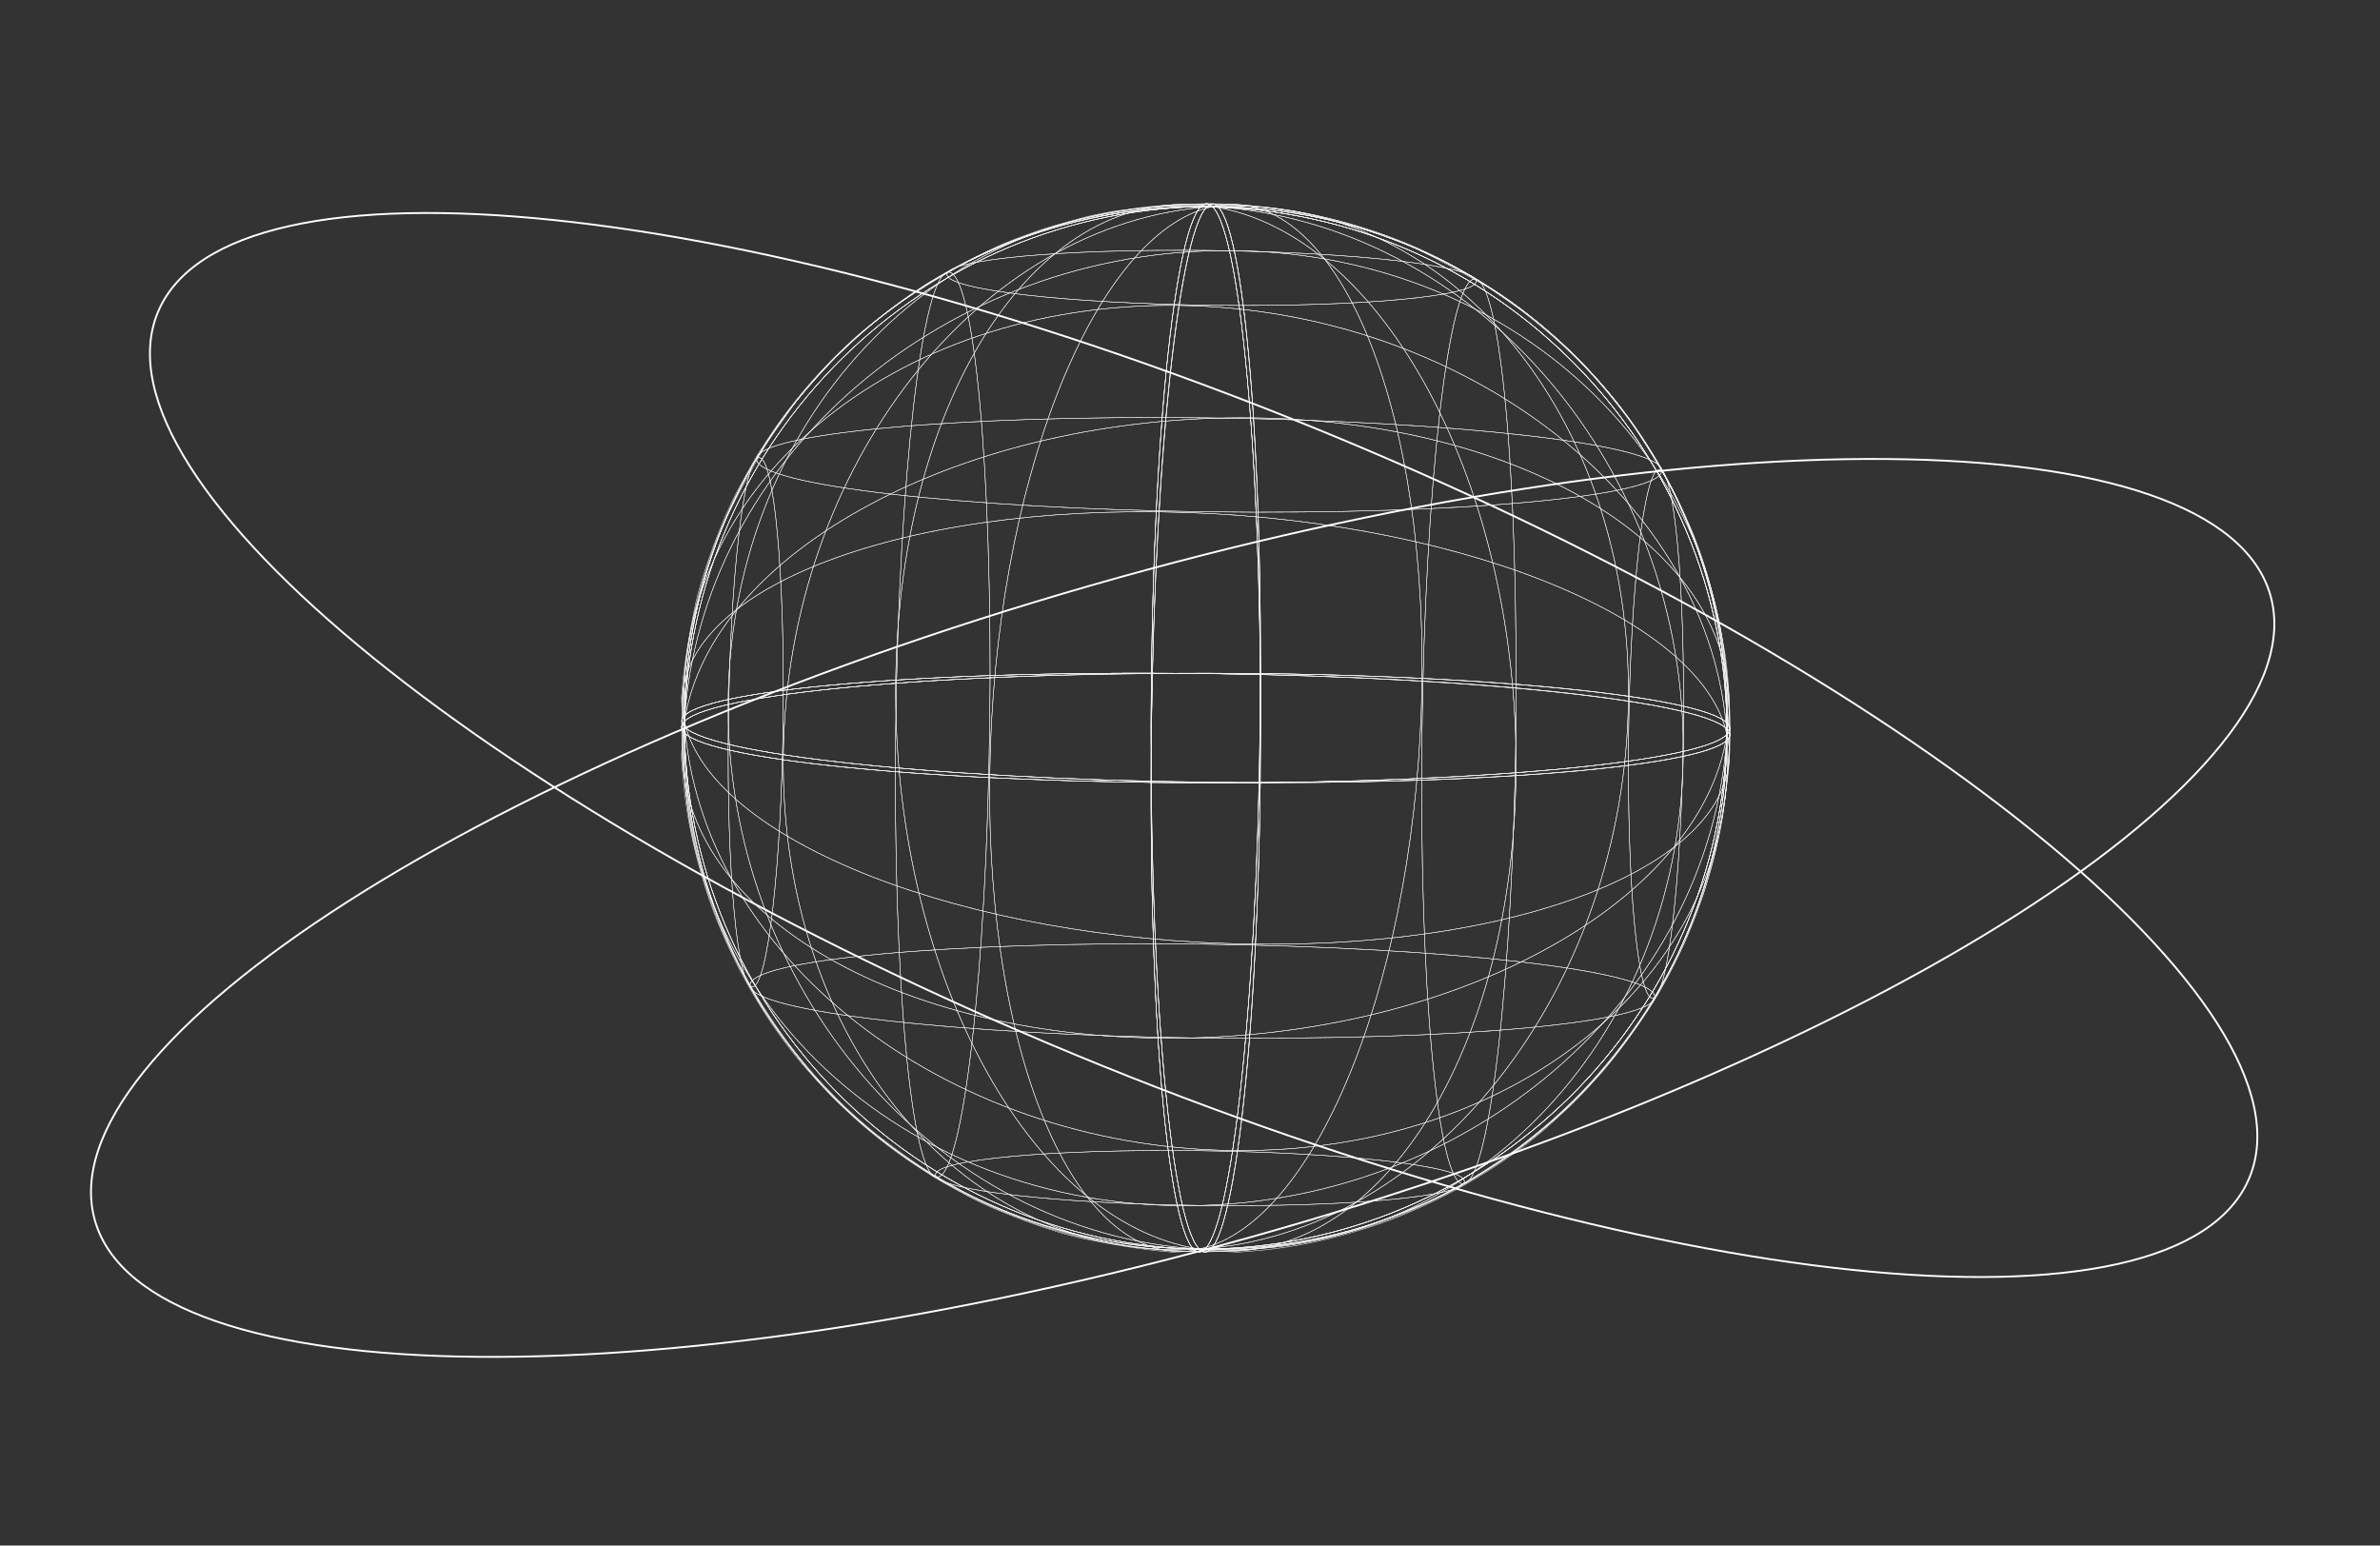 <svg width="1275" height="828" viewBox="0 0 1275 828" fill="none" xmlns="http://www.w3.org/2000/svg">
<rect x="0" y="0" width="1275" height="828" fill="#333333" stroke="none"/>
<g clip-path="url(#clip0_7_1438)">
<path d="M366.675 386.466C367.047 232.214 492.307 108.812 646.559 110.856C630.391 127.025 617.01 265.108 616.638 419.175C462.386 417.131 350.506 402.635 366.675 386.466Z" stroke="#F8F7F7" stroke-width="0.25" stroke-miterlimit="10"/>
<path d="M405.142 245.966C396.965 254.144 390.274 323.836 390.089 401.706" stroke="#F8F7F7" stroke-width="0.25" stroke-miterlimit="10"/>
<path d="M505.499 147.098C491.561 161.036 480.038 280.164 479.667 413.416" stroke="#F8F7F7" stroke-width="0.25" stroke-miterlimit="10"/>
<path d="M366.676 386.463C358.87 261.389 477.44 161.589 631.507 163.634" stroke="#F8F7F7" stroke-width="0.25" stroke-miterlimit="10"/>
<path d="M366.676 386.463C352.738 322.532 466.662 272.354 620.914 274.212" stroke="#F8F7F7" stroke-width="0.25" stroke-miterlimit="10"/>
<path d="M366.673 386.465C350.504 402.634 462.384 417.315 616.636 419.174C616.264 573.426 629.274 685.306 645.442 669.323C491.19 667.279 366.487 540.717 366.673 386.465Z" stroke="#F8F7F7" stroke-width="0.25" stroke-miterlimit="10"/>
<path d="M390.089 401.708C389.903 479.577 396.408 536.075 404.585 527.897" stroke="#F8F7F7" stroke-width="0.25" stroke-miterlimit="10"/>
<path d="M479.668 413.413C479.482 546.665 490.633 643.305 504.571 629.366" stroke="#F8F7F7" stroke-width="0.25" stroke-miterlimit="10"/>
<path d="M366.677 386.465C352.553 478.273 466.105 554.098 620.357 556.143" stroke="#F8F7F7" stroke-width="0.25" stroke-miterlimit="10"/>
<path d="M366.674 386.465C358.311 527.708 476.509 643.862 630.575 645.906" stroke="#F8F7F7" stroke-width="0.25" stroke-miterlimit="10"/>
<path d="M366.672 386.463C366.301 540.716 491.189 667.277 645.442 669.321C661.61 653.153 674.991 515.069 675.363 361.002C521.111 358.958 382.841 370.295 366.672 386.463Z" stroke="#F8F7F7" stroke-width="0.25" stroke-miterlimit="10"/>
<path d="M404.589 527.898C412.767 519.72 419.457 450.028 419.643 372.158" stroke="#F8F7F7" stroke-width="0.25" stroke-miterlimit="10"/>
<path d="M504.569 629.366C518.508 615.428 530.03 496.3 530.402 363.049" stroke="#F8F7F7" stroke-width="0.25" stroke-miterlimit="10"/>
<path d="M366.674 386.465C374.665 511.539 506.058 614.498 660.311 616.357" stroke="#F8F7F7" stroke-width="0.25" stroke-miterlimit="10"/>
<path d="M366.671 386.465C380.61 450.396 516.835 503.734 671.088 505.778" stroke="#F8F7F7" stroke-width="0.25" stroke-miterlimit="10"/>
<path d="M366.67 386.467C382.839 370.299 521.108 358.962 675.175 360.821C675.547 206.568 662.538 94.689 646.369 110.671C492.302 108.813 367.042 232.215 366.67 386.467Z" stroke="#F8F7F7" stroke-width="0.25" stroke-miterlimit="10"/>
<path d="M419.637 372.157C419.823 294.288 413.318 237.791 405.141 245.968" stroke="#F8F7F7" stroke-width="0.25" stroke-miterlimit="10"/>
<path d="M530.4 363.054C530.585 229.802 519.435 133.162 505.496 147.101" stroke="#F8F7F7" stroke-width="0.25" stroke-miterlimit="10"/>
<path d="M366.673 386.469C380.797 294.661 517.208 221.995 671.46 223.854" stroke="#F8F7F7" stroke-width="0.25" stroke-miterlimit="10"/>
<path d="M366.669 386.468C375.218 245.225 506.983 132.23 661.235 134.274" stroke="#F8F7F7" stroke-width="0.25" stroke-miterlimit="10"/>
<path d="M646.558 110.859C800.625 112.718 925.514 239.465 925.142 393.532C908.973 409.7 770.704 421.037 616.637 419.178C616.823 264.926 630.204 126.842 646.558 110.859Z" stroke="#F8F7F7" stroke-width="0.25" stroke-miterlimit="10"/>
<path d="M787.427 150.817C773.488 164.755 761.966 283.883 761.594 417.134" stroke="#F8F7F7" stroke-width="0.25" stroke-miterlimit="10"/>
<path d="M887.411 252.1C879.234 260.277 872.543 329.97 872.358 407.839" stroke="#F8F7F7" stroke-width="0.25" stroke-miterlimit="10"/>
<path d="M631.5 163.638C785.753 165.682 917.332 268.641 925.137 393.53" stroke="#F8F7F7" stroke-width="0.25" stroke-miterlimit="10"/>
<path d="M620.909 274.219C775.161 276.263 911.387 329.601 925.139 393.532" stroke="#F8F7F7" stroke-width="0.25" stroke-miterlimit="10"/>
<path d="M616.636 419.175C770.889 421.219 908.972 409.696 925.141 393.528C924.769 547.78 799.695 671.182 645.443 669.138C629.274 685.306 616.265 573.427 616.636 419.175Z" stroke="#F8F7F7" stroke-width="0.25" stroke-miterlimit="10"/>
<path d="M761.597 416.945C761.412 550.196 772.562 646.836 786.501 632.898" stroke="#F8F7F7" stroke-width="0.25" stroke-miterlimit="10"/>
<path d="M872.364 407.841C872.178 485.71 878.683 542.208 886.86 534.03" stroke="#F8F7F7" stroke-width="0.25" stroke-miterlimit="10"/>
<path d="M620.353 556.143C774.606 558.188 911.017 485.336 925.141 393.528" stroke="#F8F7F7" stroke-width="0.25" stroke-miterlimit="10"/>
<path d="M630.761 645.907C785.013 647.765 916.778 534.957 925.141 393.528" stroke="#F8F7F7" stroke-width="0.25" stroke-miterlimit="10"/>
<path d="M645.442 669.326C799.694 671.185 924.955 547.783 925.141 393.53C941.309 377.361 829.43 362.68 675.177 360.821C674.992 515.074 661.611 653.157 645.442 669.326Z" stroke="#F8F7F7" stroke-width="0.25" stroke-miterlimit="10"/>
<path d="M786.498 632.898C800.437 618.959 811.959 499.832 812.331 366.58" stroke="#F8F7F7" stroke-width="0.25" stroke-miterlimit="10"/>
<path d="M886.858 534.03C895.036 525.853 901.726 456.161 901.912 378.291" stroke="#F8F7F7" stroke-width="0.25" stroke-miterlimit="10"/>
<path d="M660.311 616.357C814.563 618.402 933.133 518.602 925.142 393.528" stroke="#F8F7F7" stroke-width="0.25" stroke-miterlimit="10"/>
<path d="M671.088 505.779C825.341 507.823 939.079 457.459 925.326 393.528" stroke="#F8F7F7" stroke-width="0.25" stroke-miterlimit="10"/>
<path d="M675.362 360.826C829.614 362.87 941.494 377.552 925.325 393.535C925.511 239.468 800.622 112.721 646.556 110.862C662.724 94.694 675.548 206.573 675.362 360.826Z" stroke="#F8F7F7" stroke-width="0.25" stroke-miterlimit="10"/>
<path d="M812.147 366.581C812.519 233.515 801.368 136.874 787.43 150.813" stroke="#F8F7F7" stroke-width="0.25" stroke-miterlimit="10"/>
<path d="M901.912 378.478C902.098 300.609 895.593 244.111 887.416 252.288" stroke="#F8F7F7" stroke-width="0.25" stroke-miterlimit="10"/>
<path d="M671.649 223.854C825.716 225.899 939.268 301.91 925.143 393.532" stroke="#F8F7F7" stroke-width="0.25" stroke-miterlimit="10"/>
<path d="M661.241 134.276C815.494 136.134 933.692 252.288 925.143 393.532" stroke="#F8F7F7" stroke-width="0.25" stroke-miterlimit="10"/>
<path d="M448.06 190.974C397.881 240.78 366.845 309.915 366.659 386.484C366.845 309.729 397.881 240.78 448.06 190.974ZM448.06 190.974C465.901 173.318 481.326 162.539 481.512 162.539C492.291 155.291 506.973 146.37 518.309 140.052C524.071 136.892 532.248 133.547 538.381 130.759C538.567 130.759 557.523 122.396 580.568 117.007C587.444 115.334 596.922 113.476 603.985 112.546C610.675 111.431 619.782 110.502 626.472 110.13C649.517 108.644 666.057 110.13 672.748 110.688C697.651 113.104 717.165 118.493 717.351 118.679C723.67 120.538 732.219 122.954 738.537 125.184C744.856 127.414 753.219 130.388 759.166 133.361C765.113 136.335 773.291 139.68 779.052 143.211C784.627 146.556 792.247 150.645 797.636 154.176C803.212 157.707 810.646 162.725 815.849 166.999C825.142 174.433 835.735 182.796 848.744 196.363C853.204 201.009 858.78 207.328 862.868 212.346C867.329 217.921 873.462 225.541 877.364 231.488C880.71 236.692 885.356 243.568 888.515 248.958C892.79 256.763 898.551 267.171 902.082 275.348C906.542 285.383 911.374 299.136 914.905 309.543C914.905 309.543 917.136 316.42 919.366 327.571C924.755 353.403 926.8 380.165 926.614 390.944C926.614 393.546 926.614 400.237 926.056 408.228C925.499 417.706 924.569 424.397 924.384 426.255C922.897 437.034 922.153 440.565 920.853 447.627C919.737 452.831 918.251 459.707 916.764 464.725C915.463 469 913.976 474.761 912.489 479.035C909.702 486.841 905.799 497.248 902.454 504.868C897.436 516.205 889.816 530.887 882.94 541.108C876.064 551.515 866.4 564.896 858.222 574.375C853.762 579.392 847.629 586.083 842.797 590.915C838.151 595.375 831.832 601.136 827 605.411C821.982 609.685 809.345 620.093 791.689 630.686C775.892 640.164 762.883 646.111 752.662 650.386C743.927 654.103 728.502 659.678 710.475 663.953C690.031 668.785 675.35 669.9 665.686 670.643C653.791 671.572 637.809 671.572 625.915 670.643C612.348 669.528 594.507 666.554 581.311 663.767C564.399 660.421 533.177 648.713 518.867 640.908C513.106 637.748 505.486 633.66 499.911 630.314C494.335 626.783 486.902 621.951 481.512 618.048C465.901 606.712 454.564 596.119 448.245 589.8C443.413 584.968 436.909 578.277 432.634 572.888C424.829 563.038 414.793 549.285 407.731 538.878C407.545 538.692 396.209 520.665 387.288 499.293C383.757 490.93 379.854 479.407 377.066 470.672C375.208 464.725 373.164 456.734 372.048 450.787C370.376 442.61 369.075 435.362 367.216 418.821C367.216 418.264 365.544 403.024 365.544 390.201C365.544 383.51 365.916 377.749 365.916 375.519C366.287 368.643 366.845 362.324 367.216 359.165C369.632 337.606 374.093 321.438 375.394 316.234C381.527 293.932 389.704 276.277 389.704 276.277C395.093 265.126 403.085 250.63 409.218 240.037C412.377 234.647 417.395 228.143 420.926 222.939C427.988 211.974 439.511 199.894 448.06 190.974Z" stroke="#F8F7F7" stroke-width="0.25" stroke-miterlimit="10"/>
<path d="M366.675 386.466C367.047 232.214 492.307 108.812 646.559 110.856C630.391 127.025 617.01 265.108 616.638 419.175C462.386 417.131 350.506 402.635 366.675 386.466Z" stroke="#F8F7F7" stroke-width="0.25" stroke-miterlimit="10"/>
<path d="M405.142 245.966C396.965 254.144 390.274 323.836 390.089 401.706" stroke="#F8F7F7" stroke-width="0.25" stroke-miterlimit="10"/>
<path d="M505.499 147.098C491.561 161.036 480.038 280.164 479.667 413.416" stroke="#F8F7F7" stroke-width="0.25" stroke-miterlimit="10"/>
<path d="M366.676 386.463C358.87 261.389 477.44 161.589 631.507 163.634" stroke="#F8F7F7" stroke-width="0.25" stroke-miterlimit="10"/>
<path d="M366.676 386.463C352.738 322.532 466.662 272.354 620.914 274.212" stroke="#F8F7F7" stroke-width="0.25" stroke-miterlimit="10"/>
<path d="M366.673 386.465C350.504 402.634 462.384 417.315 616.636 419.174C616.264 573.426 629.274 685.306 645.442 669.323C491.19 667.279 366.487 540.717 366.673 386.465Z" stroke="#F8F7F7" stroke-width="0.25" stroke-miterlimit="10"/>
<path d="M390.089 401.708C389.903 479.577 396.408 536.075 404.585 527.897" stroke="#F8F7F7" stroke-width="0.25" stroke-miterlimit="10"/>
<path d="M479.668 413.413C479.482 546.665 490.633 643.305 504.571 629.366" stroke="#F8F7F7" stroke-width="0.25" stroke-miterlimit="10"/>
<path d="M366.677 386.465C352.553 478.273 466.105 554.098 620.357 556.143" stroke="#F8F7F7" stroke-width="0.25" stroke-miterlimit="10"/>
<path d="M366.674 386.465C358.311 527.708 476.509 643.862 630.575 645.906" stroke="#F8F7F7" stroke-width="0.25" stroke-miterlimit="10"/>
<path d="M366.672 386.463C366.301 540.716 491.189 667.277 645.442 669.321C661.61 653.153 674.991 515.069 675.363 361.002C521.111 358.958 382.841 370.295 366.672 386.463Z" stroke="#F8F7F7" stroke-width="0.25" stroke-miterlimit="10"/>
<path d="M404.589 527.898C412.767 519.72 419.457 450.028 419.643 372.158" stroke="#F8F7F7" stroke-width="0.25" stroke-miterlimit="10"/>
<path d="M504.569 629.366C518.508 615.428 530.03 496.3 530.402 363.049" stroke="#F8F7F7" stroke-width="0.25" stroke-miterlimit="10"/>
<path d="M366.674 386.465C374.665 511.539 506.058 614.498 660.311 616.357" stroke="#F8F7F7" stroke-width="0.25" stroke-miterlimit="10"/>
<path d="M366.671 386.465C380.61 450.396 516.835 503.734 671.088 505.778" stroke="#F8F7F7" stroke-width="0.25" stroke-miterlimit="10"/>
<path d="M366.67 386.467C382.839 370.299 521.108 358.962 675.175 360.821C675.547 206.568 662.538 94.689 646.369 110.671C492.302 108.813 367.042 232.215 366.67 386.467Z" stroke="#F8F7F7" stroke-width="0.25" stroke-miterlimit="10"/>
<path d="M419.637 372.157C419.823 294.288 413.318 237.791 405.141 245.968" stroke="#F8F7F7" stroke-width="0.25" stroke-miterlimit="10"/>
<path d="M530.4 363.054C530.585 229.802 519.435 133.162 505.496 147.101" stroke="#F8F7F7" stroke-width="0.25" stroke-miterlimit="10"/>
<path d="M366.673 386.469C380.797 294.661 517.208 221.995 671.46 223.854" stroke="#F8F7F7" stroke-width="0.25" stroke-miterlimit="10"/>
<path d="M366.669 386.468C375.218 245.225 506.983 132.23 661.235 134.274" stroke="#F8F7F7" stroke-width="0.25" stroke-miterlimit="10"/>
<path d="M646.558 110.859C800.625 112.718 925.514 239.465 925.142 393.532C908.973 409.7 770.704 421.037 616.637 419.178C616.823 264.926 630.204 126.842 646.558 110.859Z" stroke="#F8F7F7" stroke-width="0.25" stroke-miterlimit="10"/>
<path d="M787.427 150.817C773.488 164.755 761.966 283.883 761.594 417.134" stroke="#F8F7F7" stroke-width="0.25" stroke-miterlimit="10"/>
<path d="M887.411 252.1C879.234 260.277 872.543 329.97 872.358 407.839" stroke="#F8F7F7" stroke-width="0.25" stroke-miterlimit="10"/>
<path d="M631.5 163.638C785.753 165.682 917.332 268.641 925.137 393.53" stroke="#F8F7F7" stroke-width="0.25" stroke-miterlimit="10"/>
<path d="M620.909 274.219C775.161 276.263 911.387 329.601 925.139 393.532" stroke="#F8F7F7" stroke-width="0.25" stroke-miterlimit="10"/>
<path d="M616.636 419.175C770.889 421.219 908.972 409.696 925.141 393.528C924.769 547.78 799.695 671.182 645.443 669.138C629.274 685.306 616.265 573.427 616.636 419.175Z" stroke="#F8F7F7" stroke-width="0.25" stroke-miterlimit="10"/>
<path d="M761.597 416.945C761.412 550.196 772.562 646.836 786.501 632.898" stroke="#F8F7F7" stroke-width="0.25" stroke-miterlimit="10"/>
<path d="M872.364 407.841C872.178 485.71 878.683 542.208 886.86 534.03" stroke="#F8F7F7" stroke-width="0.25" stroke-miterlimit="10"/>
<path d="M620.353 556.143C774.606 558.188 911.017 485.336 925.141 393.528" stroke="#F8F7F7" stroke-width="0.25" stroke-miterlimit="10"/>
<path d="M630.761 645.907C785.013 647.765 916.778 534.957 925.141 393.528" stroke="#F8F7F7" stroke-width="0.25" stroke-miterlimit="10"/>
<path d="M645.442 669.326C799.694 671.185 924.955 547.783 925.141 393.53C941.309 377.361 829.43 362.68 675.177 360.821C674.992 515.074 661.611 653.157 645.442 669.326Z" stroke="#F8F7F7" stroke-width="0.25" stroke-miterlimit="10"/>
<path d="M786.498 632.898C800.437 618.959 811.959 499.832 812.331 366.58" stroke="#F8F7F7" stroke-width="0.25" stroke-miterlimit="10"/>
<path d="M886.858 534.03C895.036 525.853 901.726 456.161 901.912 378.291" stroke="#F8F7F7" stroke-width="0.25" stroke-miterlimit="10"/>
<path d="M660.311 616.357C814.563 618.402 933.133 518.602 925.142 393.528" stroke="#F8F7F7" stroke-width="0.25" stroke-miterlimit="10"/>
<path d="M671.088 505.779C825.341 507.823 939.079 457.459 925.326 393.528" stroke="#F8F7F7" stroke-width="0.25" stroke-miterlimit="10"/>
<path d="M675.362 360.826C829.614 362.87 941.494 377.552 925.325 393.535C925.511 239.468 800.622 112.721 646.556 110.862C662.724 94.694 675.548 206.573 675.362 360.826Z" stroke="#F8F7F7" stroke-width="0.25" stroke-miterlimit="10"/>
<path d="M812.147 366.581C812.519 233.515 801.368 136.874 787.43 150.813" stroke="#F8F7F7" stroke-width="0.25" stroke-miterlimit="10"/>
<path d="M901.912 378.478C902.098 300.609 895.593 244.111 887.416 252.288" stroke="#F8F7F7" stroke-width="0.25" stroke-miterlimit="10"/>
<path d="M671.649 223.854C825.716 225.899 939.268 301.91 925.143 393.532" stroke="#F8F7F7" stroke-width="0.25" stroke-miterlimit="10"/>
<path d="M661.241 134.276C815.494 136.134 933.692 252.288 925.143 393.532" stroke="#F8F7F7" stroke-width="0.25" stroke-miterlimit="10"/>
<path d="M365.173 389.631C365.173 379.595 365.916 369.188 366.474 362.869C366.66 360.267 367.217 354.878 368.146 348.745C368.89 343.355 368.89 343.355 370.748 334.063C372.792 323.656 376.695 310.275 376.881 309.717C378.925 302.841 381.899 293.92 384.687 287.23C393.05 266.973 398.439 255.636 413.493 232.591C416.838 227.387 421.856 220.697 425.759 215.865C432.263 208.059 441.184 198.024 448.06 190.776C498.796 140.411 568.86 109.747 646.544 110.862C800.611 112.72 925.499 239.467 925.128 393.534C925.499 239.467 800.611 112.72 646.544 110.862C569.046 109.932 498.796 140.597 448.06 190.961C452.706 186.687 458.839 180.554 463.857 176.465C468.875 172.191 475.937 166.616 481.327 162.713C496.194 151.934 509.761 144.314 518.496 139.854C523.514 137.252 538.753 129.632 559.196 122.942C571.834 118.853 589.303 114.95 602.498 112.534C621.455 109.003 655.465 108.074 672.748 110.49C679.439 111.419 688.545 112.348 695.236 113.463C701.926 114.579 710.847 116.623 717.351 118.295C731.476 122.012 745.972 127.03 759.167 132.791C785.557 144.686 809.531 159.925 832.205 179.811C848.187 193.935 859.152 207.316 862.312 210.847C866.4 215.679 871.604 222.555 875.321 227.759C879.038 233.148 883.87 240.582 887.215 246.158C895.95 260.282 902.64 276.079 905.986 283.513C908.216 288.531 910.632 295.407 912.304 300.611C913.791 304.885 915.464 310.646 916.579 314.921C917.88 319.753 919.366 325.886 920.667 333.691C923.083 347.444 924.198 355.807 924.384 358.595C925.128 365.657 926.057 373.648 926.429 383.684C926.8 390.189 926.429 397.437 926.243 402.269C925.314 423.269 922.154 439.066 920.853 445.757C920.296 448.73 919.366 452.819 918.623 455.792C917.508 460.067 916.021 465.828 914.72 469.917C913.605 474.191 911.561 479.952 910.074 484.227C906.915 492.404 902.454 503.369 898.738 511.36C896.136 516.936 892.047 524.184 889.074 529.573C883.126 540.352 873.462 553.919 865.843 563.769C859.71 571.76 850.789 581.796 843.541 588.858C838.895 593.319 832.762 599.266 827.744 603.354C822.355 607.815 815.107 613.762 809.345 617.664C799.867 624.169 789.274 631.603 771.99 640.338C760.282 646.285 743.928 652.603 731.476 656.878C713.263 663.197 682.227 668.958 665.129 669.701C642.27 670.631 638.553 670.816 618.853 669.144C607.145 668.215 591.719 665.984 580.383 662.825C567.559 659.294 550.647 654.276 538.382 649.258C518.682 641.081 504.186 632.346 499.354 629.373C490.991 624.355 478.167 615.806 464.229 603.912C449.919 591.832 441.556 582.54 433.564 573.619C429.104 568.787 423.714 561.725 419.812 556.521C415.723 551.131 410.519 543.698 406.988 537.751C400.855 527.343 393.421 512.847 388.218 502.068C385.616 496.493 382.828 488.873 380.784 483.112C377.624 474.749 374.651 463.04 372.235 454.306C371.863 452.819 370.748 448.544 369.076 438.509C367.403 426.057 365.173 405.056 365.173 389.631Z" stroke="#F8F7F7" stroke-width="0.25" stroke-miterlimit="10"/>
</g>
<g clip-path="url(#clip1_7_1438)">
<path d="M649.533 110.674C803.786 111.046 927.188 236.306 925.143 390.559C908.975 374.39 770.891 361.009 616.824 360.638C618.869 206.385 633.365 94.506 649.533 110.674Z" stroke="#F8F7F7" stroke-width="0.25" stroke-miterlimit="10"/>
<path d="M790.034 149.138C781.857 140.961 712.165 134.27 634.295 134.084" stroke="#F8F7F7" stroke-width="0.25" stroke-miterlimit="10"/>
<path d="M888.904 249.499C874.965 235.56 755.838 224.038 622.586 223.666" stroke="#F8F7F7" stroke-width="0.25" stroke-miterlimit="10"/>
<path d="M649.535 110.672C774.609 102.867 874.409 221.437 872.364 375.503" stroke="#F8F7F7" stroke-width="0.25" stroke-miterlimit="10"/>
<path d="M649.533 110.671C713.464 96.732 763.643 210.656 761.784 364.909" stroke="#F8F7F7" stroke-width="0.25" stroke-miterlimit="10"/>
<path d="M649.535 110.672C633.366 94.504 618.684 206.383 616.826 360.636C462.573 360.264 350.694 373.273 366.676 389.442C368.721 235.189 495.282 110.487 649.535 110.672Z" stroke="#F8F7F7" stroke-width="0.25" stroke-miterlimit="10"/>
<path d="M634.297 134.087C556.427 133.901 499.93 140.405 508.107 148.583" stroke="#F8F7F7" stroke-width="0.25" stroke-miterlimit="10"/>
<path d="M622.587 223.672C489.335 223.487 392.695 234.637 406.633 248.576" stroke="#F8F7F7" stroke-width="0.25" stroke-miterlimit="10"/>
<path d="M649.535 110.674C557.727 96.549 481.901 210.101 479.857 364.354" stroke="#F8F7F7" stroke-width="0.25" stroke-miterlimit="10"/>
<path d="M649.535 110.672C508.291 102.308 392.137 220.507 390.093 374.573" stroke="#F8F7F7" stroke-width="0.25" stroke-miterlimit="10"/>
<path d="M649.534 110.675C495.282 110.304 368.721 235.192 366.677 389.445C382.845 405.613 520.929 418.994 674.995 419.366C677.04 265.114 665.703 126.844 649.534 110.675Z" stroke="#F8F7F7" stroke-width="0.25" stroke-miterlimit="10"/>
<path d="M508.105 148.592C516.282 156.769 585.975 163.46 663.844 163.646" stroke="#F8F7F7" stroke-width="0.25" stroke-miterlimit="10"/>
<path d="M406.635 248.574C420.573 262.513 539.701 274.035 672.953 274.407" stroke="#F8F7F7" stroke-width="0.25" stroke-miterlimit="10"/>
<path d="M649.534 110.673C524.46 118.665 421.501 250.058 419.643 404.311" stroke="#F8F7F7" stroke-width="0.25" stroke-miterlimit="10"/>
<path d="M649.534 110.676C585.603 124.614 532.266 260.84 530.221 415.092" stroke="#F8F7F7" stroke-width="0.25" stroke-miterlimit="10"/>
<path d="M649.534 110.666C665.702 126.835 677.039 265.105 675.181 419.171C829.433 419.543 941.312 406.534 925.33 390.365C927.188 236.298 803.786 111.038 649.534 110.666Z" stroke="#F8F7F7" stroke-width="0.25" stroke-miterlimit="10"/>
<path d="M663.843 163.635C741.713 163.821 798.21 157.316 790.033 149.139" stroke="#F8F7F7" stroke-width="0.25" stroke-miterlimit="10"/>
<path d="M672.95 274.397C806.202 274.583 902.842 263.432 888.903 249.494" stroke="#F8F7F7" stroke-width="0.25" stroke-miterlimit="10"/>
<path d="M649.536 110.665C741.344 124.789 814.01 261.201 812.151 415.453" stroke="#F8F7F7" stroke-width="0.25" stroke-miterlimit="10"/>
<path d="M649.535 110.667C790.778 119.216 903.773 250.981 901.728 405.233" stroke="#F8F7F7" stroke-width="0.25" stroke-miterlimit="10"/>
<path d="M925.143 390.557C923.285 544.623 796.537 669.512 642.471 669.14C626.302 652.971 614.966 514.702 616.824 360.635C771.076 360.821 909.16 374.202 925.143 390.557Z" stroke="#F8F7F7" stroke-width="0.25" stroke-miterlimit="10"/>
<path d="M885.188 531.425C871.25 517.486 752.122 505.964 618.87 505.592" stroke="#F8F7F7" stroke-width="0.25" stroke-miterlimit="10"/>
<path d="M783.899 631.411C775.722 623.234 706.03 616.543 628.16 616.358" stroke="#F8F7F7" stroke-width="0.25" stroke-miterlimit="10"/>
<path d="M872.364 375.497C870.32 529.749 767.361 661.328 642.472 669.134" stroke="#F8F7F7" stroke-width="0.25" stroke-miterlimit="10"/>
<path d="M761.784 364.904C759.739 519.156 706.401 655.381 642.47 669.134" stroke="#F8F7F7" stroke-width="0.25" stroke-miterlimit="10"/>
<path d="M616.827 360.635C614.782 514.888 626.305 652.972 642.473 669.14C488.221 668.768 364.819 543.694 366.863 389.442C350.695 373.273 462.574 360.264 616.827 360.635Z" stroke="#F8F7F7" stroke-width="0.25" stroke-miterlimit="10"/>
<path d="M619.055 505.598C485.803 505.413 389.163 516.563 403.102 530.502" stroke="#F8F7F7" stroke-width="0.25" stroke-miterlimit="10"/>
<path d="M628.162 616.359C550.292 616.174 493.795 622.678 501.972 630.855" stroke="#F8F7F7" stroke-width="0.25" stroke-miterlimit="10"/>
<path d="M479.858 364.352C477.814 518.605 550.665 655.016 642.473 669.14" stroke="#F8F7F7" stroke-width="0.25" stroke-miterlimit="10"/>
<path d="M390.094 374.76C388.236 529.012 501.044 660.777 642.473 669.14" stroke="#F8F7F7" stroke-width="0.25" stroke-miterlimit="10"/>
<path d="M366.675 389.445C364.816 543.697 488.218 668.958 642.471 669.144C658.639 685.312 673.321 573.433 675.18 419.18C520.927 418.994 382.843 405.614 366.675 389.445Z" stroke="#F8F7F7" stroke-width="0.25" stroke-miterlimit="10"/>
<path d="M403.102 530.5C417.04 544.438 536.168 555.961 669.419 556.333" stroke="#F8F7F7" stroke-width="0.25" stroke-miterlimit="10"/>
<path d="M501.97 630.858C510.147 639.035 579.84 645.726 657.709 645.912" stroke="#F8F7F7" stroke-width="0.25" stroke-miterlimit="10"/>
<path d="M419.64 404.31C417.596 558.563 517.395 677.133 642.47 669.141" stroke="#F8F7F7" stroke-width="0.25" stroke-miterlimit="10"/>
<path d="M530.219 415.088C528.174 569.34 578.539 683.078 642.47 669.326" stroke="#F8F7F7" stroke-width="0.25" stroke-miterlimit="10"/>
<path d="M675.177 419.361C673.133 573.614 658.451 685.493 642.468 669.324C796.535 669.51 923.282 544.622 925.14 390.555C941.309 406.724 829.429 419.547 675.177 419.361Z" stroke="#F8F7F7" stroke-width="0.25" stroke-miterlimit="10"/>
<path d="M669.422 556.15C802.488 556.522 899.128 545.371 885.19 531.433" stroke="#F8F7F7" stroke-width="0.25" stroke-miterlimit="10"/>
<path d="M657.528 645.908C735.398 646.094 791.895 639.589 783.718 631.412" stroke="#F8F7F7" stroke-width="0.25" stroke-miterlimit="10"/>
<path d="M812.15 415.648C810.106 569.715 734.094 683.267 642.472 669.143" stroke="#F8F7F7" stroke-width="0.25" stroke-miterlimit="10"/>
<path d="M901.728 405.242C899.87 559.495 783.716 677.693 642.473 669.144" stroke="#F8F7F7" stroke-width="0.25" stroke-miterlimit="10"/>
<path d="M845.026 192.061C795.219 141.882 726.084 110.846 649.515 110.66C726.27 110.846 795.219 141.882 845.026 192.061ZM845.026 192.061C862.681 209.902 873.46 225.327 873.46 225.513C880.708 236.292 889.629 250.974 895.948 262.311C899.107 268.072 902.452 276.249 905.24 282.382C905.24 282.568 913.603 301.524 918.993 324.569C920.665 331.446 922.524 340.924 923.453 347.986C924.568 354.676 925.497 363.783 925.869 370.473C927.356 393.518 925.869 410.059 925.311 416.749C922.895 441.653 917.506 461.166 917.32 461.352C915.461 467.671 913.045 476.22 910.815 482.539C908.585 488.858 905.612 497.221 902.638 503.168C899.665 509.115 896.319 517.292 892.788 523.053C889.443 528.629 885.354 536.248 881.823 541.638C878.292 547.213 873.274 554.647 869 559.851C861.566 569.143 853.203 579.736 839.636 592.746C834.99 597.206 828.671 602.781 823.653 606.87C818.078 611.33 810.458 617.463 804.511 621.366C799.308 624.711 792.431 629.357 787.042 632.517C779.236 636.791 768.829 642.552 760.652 646.083C750.616 650.544 736.863 655.376 726.456 658.907C726.456 658.907 719.58 661.137 708.429 663.367C682.596 668.757 655.834 670.801 645.055 670.615C642.453 670.615 635.763 670.615 627.771 670.058C618.293 669.5 611.603 668.571 609.744 668.385C598.965 666.898 595.434 666.155 588.372 664.854C583.168 663.739 576.292 662.252 571.274 660.765C567 659.464 561.238 657.978 556.964 656.491C549.158 653.703 538.751 649.8 531.131 646.455C519.795 641.437 505.113 633.818 494.891 626.941C484.484 620.065 471.103 610.401 461.625 602.224C456.607 597.763 449.917 591.631 445.085 586.799C440.624 582.152 434.863 575.834 430.589 571.002C426.314 565.984 415.907 553.346 405.313 535.691C395.835 519.894 389.888 506.885 385.614 496.663C381.897 487.928 376.321 472.503 372.047 454.476C367.215 434.033 366.1 419.351 365.356 409.687C364.427 397.793 364.427 381.81 365.356 369.916C366.472 356.349 369.445 338.508 372.233 325.313C375.578 308.401 387.286 277.179 395.092 262.868C398.251 257.107 402.34 249.488 405.685 243.912C409.216 238.337 414.048 230.903 417.951 225.513C429.288 209.902 439.881 198.566 446.2 192.247C451.032 187.415 457.722 180.91 463.112 176.636C472.961 168.83 486.714 158.795 497.121 151.732C497.307 151.547 515.334 140.21 536.707 131.289C545.07 127.758 556.592 123.855 565.327 121.068C571.274 119.209 579.266 117.165 585.213 116.05C593.39 114.377 600.638 113.076 617.178 111.218C617.736 111.218 632.975 109.545 645.798 109.545C652.489 109.545 658.25 109.917 660.48 109.917C667.357 110.289 673.675 110.846 676.835 111.218C698.393 113.634 714.562 118.094 719.765 119.395C742.067 125.528 759.722 133.705 759.722 133.705C770.873 139.095 785.369 147.086 795.962 153.219C801.352 156.379 807.856 161.396 813.06 164.927C824.025 171.99 836.105 183.512 845.026 192.061Z" stroke="#F8F7F7" stroke-width="0.25" stroke-miterlimit="10"/>
<path d="M649.533 110.674C803.786 111.046 927.188 236.306 925.143 390.559C908.975 374.39 770.891 361.009 616.824 360.638C618.869 206.385 633.365 94.506 649.533 110.674Z" stroke="#F8F7F7" stroke-width="0.25" stroke-miterlimit="10"/>
<path d="M790.034 149.138C781.857 140.961 712.165 134.27 634.295 134.084" stroke="#F8F7F7" stroke-width="0.25" stroke-miterlimit="10"/>
<path d="M888.904 249.499C874.965 235.56 755.838 224.038 622.586 223.666" stroke="#F8F7F7" stroke-width="0.25" stroke-miterlimit="10"/>
<path d="M649.535 110.672C774.609 102.867 874.409 221.437 872.364 375.503" stroke="#F8F7F7" stroke-width="0.25" stroke-miterlimit="10"/>
<path d="M649.533 110.671C713.464 96.732 763.643 210.656 761.784 364.909" stroke="#F8F7F7" stroke-width="0.25" stroke-miterlimit="10"/>
<path d="M649.535 110.672C633.366 94.504 618.684 206.383 616.826 360.636C462.573 360.264 350.694 373.273 366.676 389.442C368.721 235.189 495.282 110.487 649.535 110.672Z" stroke="#F8F7F7" stroke-width="0.25" stroke-miterlimit="10"/>
<path d="M634.297 134.087C556.427 133.901 499.93 140.405 508.107 148.583" stroke="#F8F7F7" stroke-width="0.25" stroke-miterlimit="10"/>
<path d="M622.587 223.672C489.335 223.487 392.695 234.637 406.633 248.576" stroke="#F8F7F7" stroke-width="0.25" stroke-miterlimit="10"/>
<path d="M649.535 110.674C557.727 96.549 481.901 210.101 479.857 364.354" stroke="#F8F7F7" stroke-width="0.25" stroke-miterlimit="10"/>
<path d="M649.535 110.672C508.291 102.308 392.137 220.507 390.093 374.573" stroke="#F8F7F7" stroke-width="0.25" stroke-miterlimit="10"/>
<path d="M649.534 110.675C495.282 110.304 368.721 235.192 366.677 389.445C382.845 405.613 520.929 418.994 674.995 419.366C677.04 265.114 665.703 126.844 649.534 110.675Z" stroke="#F8F7F7" stroke-width="0.25" stroke-miterlimit="10"/>
<path d="M508.105 148.592C516.282 156.769 585.975 163.46 663.844 163.646" stroke="#F8F7F7" stroke-width="0.25" stroke-miterlimit="10"/>
<path d="M406.635 248.574C420.573 262.513 539.701 274.035 672.953 274.407" stroke="#F8F7F7" stroke-width="0.25" stroke-miterlimit="10"/>
<path d="M649.534 110.673C524.46 118.665 421.501 250.058 419.643 404.311" stroke="#F8F7F7" stroke-width="0.25" stroke-miterlimit="10"/>
<path d="M649.534 110.676C585.603 124.614 532.266 260.84 530.221 415.092" stroke="#F8F7F7" stroke-width="0.25" stroke-miterlimit="10"/>
<path d="M649.534 110.666C665.702 126.835 677.039 265.105 675.181 419.171C829.433 419.543 941.312 406.534 925.33 390.365C927.188 236.298 803.786 111.038 649.534 110.666Z" stroke="#F8F7F7" stroke-width="0.25" stroke-miterlimit="10"/>
<path d="M663.843 163.635C741.713 163.821 798.21 157.316 790.033 149.139" stroke="#F8F7F7" stroke-width="0.25" stroke-miterlimit="10"/>
<path d="M672.95 274.397C806.202 274.583 902.842 263.432 888.903 249.494" stroke="#F8F7F7" stroke-width="0.25" stroke-miterlimit="10"/>
<path d="M649.536 110.665C741.344 124.789 814.01 261.201 812.151 415.453" stroke="#F8F7F7" stroke-width="0.25" stroke-miterlimit="10"/>
<path d="M649.535 110.667C790.778 119.216 903.773 250.981 901.728 405.233" stroke="#F8F7F7" stroke-width="0.25" stroke-miterlimit="10"/>
<path d="M925.143 390.557C923.285 544.623 796.537 669.512 642.471 669.14C626.302 652.971 614.966 514.702 616.824 360.635C771.076 360.821 909.16 374.202 925.143 390.557Z" stroke="#F8F7F7" stroke-width="0.25" stroke-miterlimit="10"/>
<path d="M885.188 531.425C871.25 517.486 752.122 505.964 618.87 505.592" stroke="#F8F7F7" stroke-width="0.25" stroke-miterlimit="10"/>
<path d="M783.899 631.411C775.722 623.234 706.03 616.543 628.16 616.358" stroke="#F8F7F7" stroke-width="0.25" stroke-miterlimit="10"/>
<path d="M872.364 375.497C870.32 529.749 767.361 661.328 642.472 669.134" stroke="#F8F7F7" stroke-width="0.25" stroke-miterlimit="10"/>
<path d="M761.784 364.904C759.739 519.156 706.401 655.381 642.47 669.134" stroke="#F8F7F7" stroke-width="0.25" stroke-miterlimit="10"/>
<path d="M616.827 360.635C614.782 514.888 626.305 652.972 642.473 669.14C488.221 668.768 364.819 543.694 366.863 389.442C350.695 373.273 462.574 360.264 616.827 360.635Z" stroke="#F8F7F7" stroke-width="0.25" stroke-miterlimit="10"/>
<path d="M619.055 505.598C485.803 505.413 389.163 516.563 403.102 530.502" stroke="#F8F7F7" stroke-width="0.25" stroke-miterlimit="10"/>
<path d="M628.162 616.359C550.292 616.174 493.795 622.678 501.972 630.855" stroke="#F8F7F7" stroke-width="0.25" stroke-miterlimit="10"/>
<path d="M479.858 364.352C477.814 518.605 550.665 655.016 642.473 669.14" stroke="#F8F7F7" stroke-width="0.25" stroke-miterlimit="10"/>
<path d="M390.094 374.76C388.236 529.012 501.044 660.777 642.473 669.14" stroke="#F8F7F7" stroke-width="0.25" stroke-miterlimit="10"/>
<path d="M366.675 389.445C364.816 543.697 488.218 668.958 642.471 669.144C658.639 685.312 673.321 573.433 675.18 419.18C520.927 418.994 382.843 405.614 366.675 389.445Z" stroke="#F8F7F7" stroke-width="0.25" stroke-miterlimit="10"/>
<path d="M403.102 530.5C417.04 544.438 536.168 555.961 669.419 556.333" stroke="#F8F7F7" stroke-width="0.25" stroke-miterlimit="10"/>
<path d="M501.97 630.858C510.147 639.035 579.84 645.726 657.709 645.912" stroke="#F8F7F7" stroke-width="0.25" stroke-miterlimit="10"/>
<path d="M419.64 404.31C417.596 558.563 517.395 677.133 642.47 669.141" stroke="#F8F7F7" stroke-width="0.25" stroke-miterlimit="10"/>
<path d="M530.219 415.088C528.174 569.34 578.539 683.078 642.47 669.326" stroke="#F8F7F7" stroke-width="0.25" stroke-miterlimit="10"/>
<path d="M675.177 419.361C673.133 573.614 658.451 685.493 642.468 669.324C796.535 669.51 923.282 544.622 925.14 390.555C941.309 406.724 829.429 419.547 675.177 419.361Z" stroke="#F8F7F7" stroke-width="0.25" stroke-miterlimit="10"/>
<path d="M669.422 556.15C802.488 556.522 899.128 545.371 885.19 531.433" stroke="#F8F7F7" stroke-width="0.25" stroke-miterlimit="10"/>
<path d="M657.528 645.908C735.398 646.094 791.895 639.589 783.718 631.412" stroke="#F8F7F7" stroke-width="0.25" stroke-miterlimit="10"/>
<path d="M812.15 415.648C810.106 569.715 734.094 683.267 642.472 669.143" stroke="#F8F7F7" stroke-width="0.25" stroke-miterlimit="10"/>
<path d="M901.728 405.242C899.87 559.495 783.716 677.693 642.473 669.144" stroke="#F8F7F7" stroke-width="0.25" stroke-miterlimit="10"/>
<path d="M646.367 109.169C656.403 109.169 666.81 109.912 673.129 110.47C675.731 110.655 681.12 111.213 687.253 112.142C692.643 112.886 692.643 112.886 701.935 114.744C712.342 116.788 725.723 120.691 726.281 120.877C733.157 122.921 742.078 125.895 748.768 128.683C769.025 137.046 780.362 142.435 803.407 157.489C808.611 160.834 815.301 165.852 820.133 169.754C827.939 176.259 837.974 185.18 845.222 192.056C895.587 242.792 926.251 312.856 925.136 390.54C923.278 544.607 796.531 669.495 642.464 669.124C796.531 669.495 923.278 544.607 925.136 390.54C926.066 313.042 895.401 242.792 845.037 192.056C849.311 196.702 855.444 202.835 859.533 207.853C863.807 212.871 869.382 219.933 873.285 225.323C884.064 240.19 891.684 253.757 896.144 262.492C898.746 267.51 906.366 282.749 913.056 303.192C917.145 315.83 921.048 333.299 923.464 346.494C926.995 365.451 927.924 399.461 925.508 416.744C924.579 423.435 923.65 432.541 922.534 439.232C921.419 445.922 919.375 454.843 917.702 461.347C913.986 475.472 908.968 489.968 903.206 503.163C891.312 529.553 876.073 553.527 856.187 576.2C842.063 592.183 828.682 603.148 825.151 606.307C820.319 610.396 813.443 615.6 808.239 619.317C802.849 623.034 795.416 627.866 789.84 631.211C775.716 639.946 759.919 646.636 752.485 649.981C747.467 652.212 740.591 654.628 735.387 656.3C731.113 657.787 725.352 659.46 721.077 660.575C716.245 661.876 710.112 663.362 702.307 664.663C688.554 667.079 680.191 668.194 677.403 668.38C670.341 669.124 662.35 670.053 652.314 670.424C645.809 670.796 638.561 670.424 633.729 670.239C612.729 669.309 596.932 666.15 590.241 664.849C587.268 664.292 583.179 663.362 580.206 662.619C575.931 661.504 570.17 660.017 566.081 658.716C561.807 657.601 556.046 655.557 551.771 654.07C543.594 650.911 532.629 646.45 524.638 642.733C519.062 640.132 511.814 636.043 506.425 633.069C495.646 627.122 482.079 617.458 472.229 609.839C464.238 603.706 454.202 594.785 447.14 587.537C442.679 582.891 436.732 576.758 432.644 571.74C428.183 566.351 422.236 559.103 418.334 553.341C411.829 543.863 404.395 533.27 395.66 515.986C389.713 504.278 383.394 487.923 379.12 475.472C372.801 457.259 367.04 426.222 366.297 409.125C365.367 386.266 365.182 382.549 366.854 362.849C367.783 351.141 370.013 335.715 373.173 324.379C376.704 311.555 381.722 294.643 386.74 282.377C394.917 262.678 403.652 248.182 406.625 243.35C411.643 234.987 420.192 222.163 432.086 208.225C444.166 193.915 453.458 185.551 462.379 177.56C467.211 173.1 474.273 167.71 479.477 163.807C484.866 159.719 492.3 154.515 498.247 150.984C508.655 144.851 523.151 137.417 533.93 132.214C539.505 129.612 547.125 126.824 552.886 124.78C561.249 121.62 572.958 118.647 581.692 116.231C583.179 115.859 587.454 114.744 597.489 113.071C609.941 111.399 630.942 109.169 646.367 109.169Z" stroke="#F8F7F7" stroke-width="0.25" stroke-miterlimit="10"/>
</g>
<path d="M1205.06 630.896C1195.65 653.651 1171.1 668.996 1134.55 677.158C1098.01 685.317 1049.59 686.269 992.653 680.344C878.783 668.493 730.945 629.149 576.138 565.107C421.332 501.066 288.905 424.467 199.942 352.408C155.459 316.376 121.865 281.498 101.77 249.91C81.666 218.309 75.135 190.108 84.548 167.353C93.962 144.599 118.507 129.254 155.061 121.091C191.599 112.933 240.015 111.98 296.953 117.906C410.824 129.756 558.662 169.101 713.468 233.142C868.275 297.184 1000.7 373.782 1089.66 445.841C1134.15 481.873 1167.74 516.752 1187.84 548.339C1207.94 579.941 1214.47 608.141 1205.06 630.896Z" stroke="white"/>
<path d="M1216.26 318.83C1223.06 342.496 1213.42 369.788 1189.9 398.939C1166.39 428.077 1129.11 458.975 1080.87 489.799C984.396 551.443 844.224 612.731 683.22 659.034C522.216 705.338 370.902 727.881 256.421 726.905C199.177 726.417 151.172 720.05 115.777 707.851C80.367 695.646 57.695 677.65 50.889 653.984C44.082 630.318 53.73 603.026 77.247 573.875C100.753 544.736 138.04 513.839 186.279 483.015C282.751 421.37 422.923 360.083 583.927 313.779C744.931 267.476 896.245 244.933 1010.73 245.908C1067.97 246.396 1115.98 252.764 1151.37 264.963C1186.78 277.167 1209.45 295.164 1216.26 318.83Z" stroke="white"/>
<defs>
<clipPath id="clip0_7_1438">
<rect width="561.999" height="561.999" fill="white" transform="translate(927 109) rotate(90)"/>
</clipPath>
<clipPath id="clip1_7_1438">
<rect width="561.999" height="561.999" fill="white" transform="translate(927 671) rotate(180)"/>
</clipPath>
</defs>
</svg>
